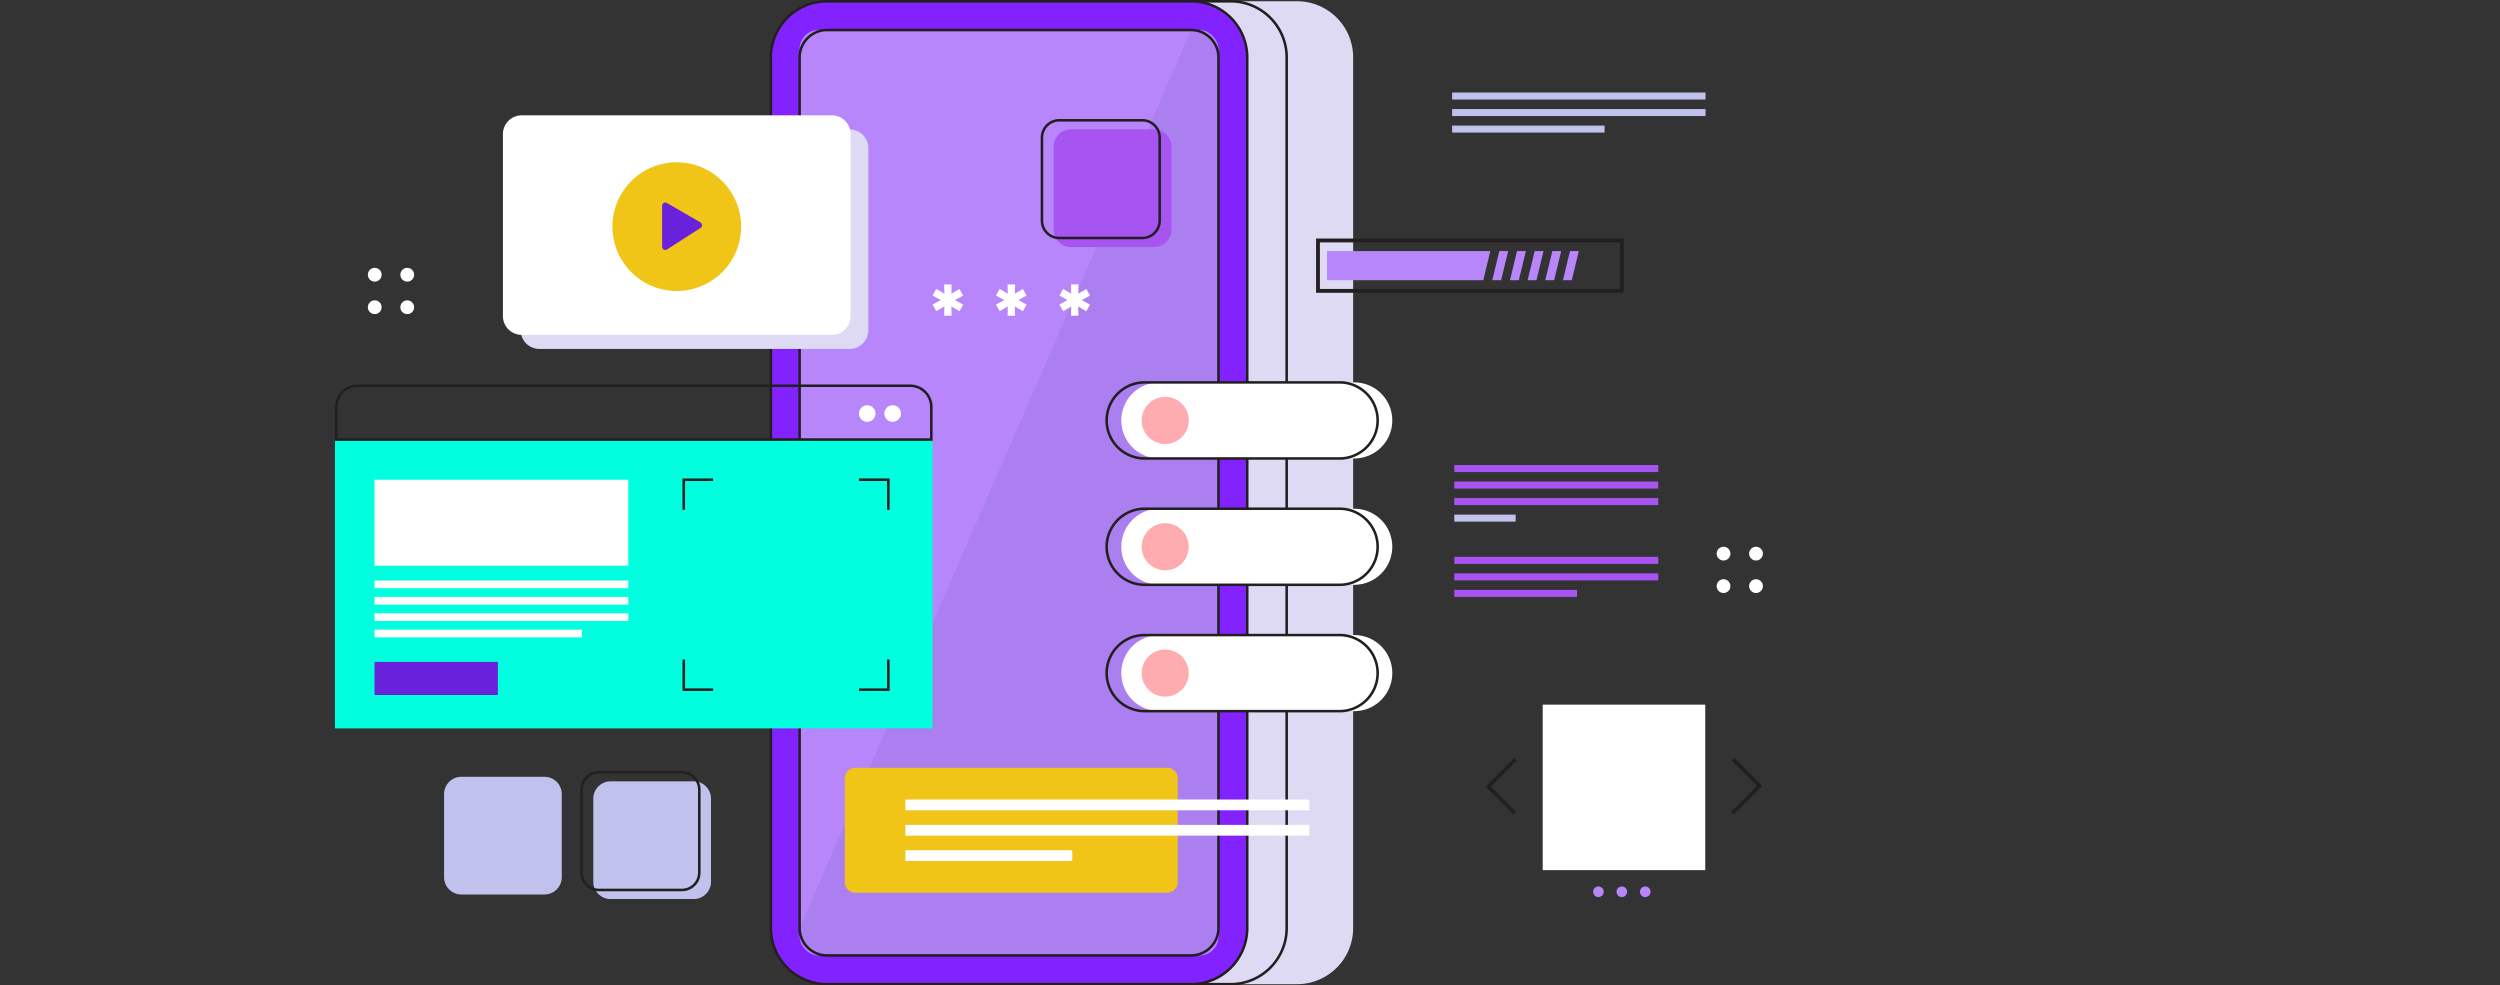 <svg xmlns="http://www.w3.org/2000/svg" xmlns:xlink="http://www.w3.org/1999/xlink" width="400" height="157.673" viewBox="0 0 400 157.673">
  <rect x="0" y="0" width="400" height="157.673" fill="#333333" stroke="none"/>
  <defs>
    <clipPath id="clip-path">
      <rect id="Rectángulo_403259" data-name="Rectángulo 403259" width="228.47" height="157.673" fill="none"/>
    </clipPath>
    <clipPath id="clip-path-3">
      <rect id="Rectángulo_403234" data-name="Rectángulo 403234" width="76.219" height="157.261" fill="none"/>
    </clipPath>
    <clipPath id="clip-path-4">
      <rect id="Rectángulo_403236" data-name="Rectángulo 403236" width="55.628" height="35.121" fill="none"/>
    </clipPath>
  </defs>
  <g id="Grupo_1101559" data-name="Grupo 1101559" transform="translate(-1020 -412.663)">
    <g id="Grupo_1101551" data-name="Grupo 1101551" transform="translate(1073.593 412.663)">
      <g id="Grupo_1101550" data-name="Grupo 1101550" clip-path="url(#clip-path)">
        <g id="Grupo_1101549" data-name="Grupo 1101549" transform="translate(0 0)">
          <g id="Grupo_1101548" data-name="Grupo 1101548" clip-path="url(#clip-path)">
            <path id="Trazado_879101" data-name="Trazado 879101" d="M706.254,158.992H647.981a8.973,8.973,0,0,1-8.973-8.973V10.7a8.973,8.973,0,0,1,8.973-8.973h58.273a8.973,8.973,0,0,1,8.973,8.973V150.019a8.973,8.973,0,0,1-8.973,8.973" transform="translate(-562.952 -1.525)" fill="#6a21db"/>
            <g id="Grupo_1101544" data-name="Grupo 1101544" transform="translate(86.691 0.206)" style="mix-blend-mode: multiply;isolation: isolate">
              <g id="Grupo_1101543" data-name="Grupo 1101543">
                <g id="Grupo_1101542" data-name="Grupo 1101542" clip-path="url(#clip-path-3)">
                  <path id="Trazado_879102" data-name="Trazado 879102" d="M795.605,158.992H737.332a8.973,8.973,0,0,1-8.973-8.973V10.7a8.973,8.973,0,0,1,8.973-8.973h58.273a8.973,8.973,0,0,1,8.973,8.973V150.019a8.973,8.973,0,0,1-8.973,8.973" transform="translate(-728.359 -1.731)" fill="#dedaf4"/>
                </g>
              </g>
            </g>
            <path id="Trazado_879103" data-name="Trazado 879103" d="M704.732,157.676H646.459a9.189,9.189,0,0,1-9.179-9.179V9.182A9.189,9.189,0,0,1,646.459,0h58.273a9.189,9.189,0,0,1,9.179,9.179V148.5a9.189,9.189,0,0,1-9.179,9.179M646.459.414a8.777,8.777,0,0,0-8.767,8.767V148.5a8.777,8.777,0,0,0,8.767,8.767h58.273A8.777,8.777,0,0,0,713.5,148.5V9.182A8.777,8.777,0,0,0,704.732.414Z" transform="translate(-561.43 -0.003)" fill="#231f20"/>
            <path id="Trazado_879104" data-name="Trazado 879104" d="M653.212,158.992H594.939a8.973,8.973,0,0,1-8.973-8.973V10.7a8.973,8.973,0,0,1,8.973-8.973h58.273a8.973,8.973,0,0,1,8.973,8.973V150.019a8.973,8.973,0,0,1-8.973,8.973" transform="translate(-516.223 -1.525)" fill="#8223ff"/>
            <path id="Trazado_879105" data-name="Trazado 879105" d="M651.69,157.676H593.417a9.189,9.189,0,0,1-9.179-9.179V9.182A9.189,9.189,0,0,1,593.417,0H651.69a9.189,9.189,0,0,1,9.179,9.179V148.5a9.189,9.189,0,0,1-9.179,9.179M593.417.414a8.777,8.777,0,0,0-8.767,8.767V148.5a8.777,8.777,0,0,0,8.767,8.767H651.69a8.777,8.777,0,0,0,8.767-8.767V9.182A8.777,8.777,0,0,0,651.69.414Z" transform="translate(-514.701 -0.003)" fill="#231f20"/>
            <rect id="Rectángulo_403235" data-name="Rectángulo 403235" width="67.019" height="148.061" rx="3" transform="translate(74.343 4.806)" fill="#b786fb"/>
            <path id="Trazado_879106" data-name="Trazado 879106" d="M628.988,188.44a4.378,4.378,0,0,1-4.373-4.373L687.261,40.379a4.378,4.378,0,0,1,4.373,4.373V184.067a4.378,4.378,0,0,1-4.373,4.373Z" transform="translate(-550.272 -35.573)" fill="#ab7fef"/>
            <path id="Trazado_879107" data-name="Trazado 879107" d="M685.739,187.124H627.466a4.584,4.584,0,0,1-4.579-4.579V43.23a4.584,4.584,0,0,1,4.579-4.579h58.273a4.584,4.584,0,0,1,4.579,4.579V182.545a4.584,4.584,0,0,1-4.579,4.579M627.466,39.062A4.172,4.172,0,0,0,623.3,43.23V182.545a4.172,4.172,0,0,0,4.167,4.167h58.273a4.172,4.172,0,0,0,4.167-4.167V43.23a4.172,4.172,0,0,0-4.167-4.167Z" transform="translate(-548.75 -34.051)" fill="#231f20"/>
            <g id="Grupo_1101547" data-name="Grupo 1101547" transform="translate(29.711 20.704)" style="mix-blend-mode: multiply;isolation: isolate">
              <g id="Grupo_1101546" data-name="Grupo 1101546">
                <g id="Grupo_1101545" data-name="Grupo 1101545" clip-path="url(#clip-path-4)">
                  <path id="Trazado_879108" data-name="Trazado 879108" d="M302.264,173.947H252.626a3,3,0,0,0-2.995,2.995v29.132a3,3,0,0,0,2.995,2.995h49.638a3,3,0,0,0,2.995-2.995V176.942a3,3,0,0,0-2.995-2.995" transform="translate(-249.631 -173.947)" fill="#dedaf4"/>
                </g>
              </g>
            </g>
            <path id="Trazado_879109" data-name="Trazado 879109" d="M278.419,155.054H228.781a3,3,0,0,0-2.995,2.995v29.132a3,3,0,0,0,2.995,2.995h49.638a3,3,0,0,0,2.995-2.995V158.049a3,3,0,0,0-2.995-2.995" transform="translate(-198.913 -136.6)" fill="#fff"/>
            <path id="Trazado_879110" data-name="Trazado 879110" d="M372.979,228.474a10.295,10.295,0,1,1,10.295,10.295,10.295,10.295,0,0,1-10.295-10.295" transform="translate(-328.586 -192.211)" fill="#f0c518"/>
            <path id="Trazado_879111" data-name="Trazado 879111" d="M445.909,275.458l-5.351-3.107a.515.515,0,0,0-.758.455v6.551a.515.515,0,0,0,.809.424l5.351-3.444a.515.515,0,0,0-.051-.879" transform="translate(-387.454 -239.882)" fill="#6a21db"/>
            <path id="Trazado_879112" data-name="Trazado 879112" d="M805.231,382.3h1.185l-.015,1.489,1.276-.76.593,1.063-1.322.714,1.322.729-.593,1.063-1.291-.76.03,1.474h-1.185l.03-1.489-1.291.76-.592-1.048,1.307-.729-1.307-.714.592-1.078,1.291.775Z" transform="translate(-707.758 -336.796)" fill="#fff"/>
            <path id="Trazado_879113" data-name="Trazado 879113" d="M890.494,382.3h1.185l-.015,1.489,1.276-.76.593,1.063-1.322.714,1.322.729-.593,1.063-1.291-.76.03,1.474h-1.185l.03-1.489-1.291.76-.592-1.048,1.306-.729-1.306-.714.592-1.078,1.291.775Z" transform="translate(-782.873 -336.796)" fill="#fff"/>
            <path id="Trazado_879114" data-name="Trazado 879114" d="M975.757,382.3h1.185l-.015,1.489,1.276-.76.593,1.063-1.322.714,1.322.729L978.2,386.6l-1.291-.76.03,1.474h-1.185l.03-1.489-1.291.76-.592-1.048,1.307-.729-1.307-.714.592-1.078,1.291.775Z" transform="translate(-857.988 -336.796)" fill="#fff"/>
            <path id="Trazado_879115" data-name="Trazado 879115" d="M982.212,192.717H968.918a2.77,2.77,0,0,1-2.77-2.77V176.654a2.77,2.77,0,0,1,2.77-2.77h13.294a2.77,2.77,0,0,1,2.77,2.77v13.294a2.77,2.77,0,0,1-2.77,2.77" transform="translate(-851.156 -153.188)" fill="#a854f3"/>
            <path id="Trazado_879116" data-name="Trazado 879116" d="M964.951,179.226H951.657a2.979,2.979,0,0,1-2.975-2.975V162.957a2.978,2.978,0,0,1,2.975-2.975h13.294a2.979,2.979,0,0,1,2.975,2.975v13.294a2.979,2.979,0,0,1-2.975,2.975m-13.294-18.833a2.567,2.567,0,0,0-2.564,2.564v13.294a2.567,2.567,0,0,0,2.564,2.564h13.294a2.567,2.567,0,0,0,2.564-2.564V162.957a2.567,2.567,0,0,0-2.564-2.564Z" transform="translate(-835.768 -140.941)" fill="#231f20"/>
            <path id="Trazado_879117" data-name="Trazado 879117" d="M363.339,1069.16H350.046a2.77,2.77,0,0,1-2.77-2.769V1053.1a2.77,2.77,0,0,1,2.77-2.769h13.294a2.77,2.77,0,0,1,2.77,2.769v13.294a2.77,2.77,0,0,1-2.77,2.769" transform="translate(-305.943 -925.315)" fill="#c0c1ed"/>
            <path id="Trazado_879118" data-name="Trazado 879118" d="M346.077,1055.67H332.783a2.979,2.979,0,0,1-2.975-2.975V1039.4a2.979,2.979,0,0,1,2.975-2.975h13.294a2.979,2.979,0,0,1,2.975,2.975v13.293a2.979,2.979,0,0,1-2.975,2.975m-13.294-18.833a2.567,2.567,0,0,0-2.564,2.564v13.293a2.567,2.567,0,0,0,2.564,2.564h13.294a2.567,2.567,0,0,0,2.564-2.564V1039.4a2.567,2.567,0,0,0-2.564-2.564Z" transform="translate(-290.554 -913.069)" fill="#231f20"/>
            <path id="Trazado_879119" data-name="Trazado 879119" d="M162.735,1063.073H149.442a2.77,2.77,0,0,1-2.77-2.77V1047.01a2.77,2.77,0,0,1,2.77-2.77h13.294a2.77,2.77,0,0,1,2.77,2.77V1060.3a2.77,2.77,0,0,1-2.77,2.77" transform="translate(-129.215 -919.953)" fill="#c0c1ed"/>
            <path id="Trazado_879120" data-name="Trazado 879120" d="M46.435,361.191a1.1,1.1,0,1,1-1.1-1.1,1.1,1.1,0,0,1,1.1,1.1" transform="translate(-38.969 -317.233)" fill="#fff"/>
            <path id="Trazado_879121" data-name="Trazado 879121" d="M90.1,361.191a1.1,1.1,0,1,1-1.1-1.1,1.1,1.1,0,0,1,1.1,1.1" transform="translate(-77.434 -317.233)" fill="#fff"/>
            <path id="Trazado_879122" data-name="Trazado 879122" d="M45.334,405.953a1.1,1.1,0,1,1,1.1-1.1,1.1,1.1,0,0,1-1.1,1.1" transform="translate(-38.969 -355.697)" fill="#fff"/>
            <path id="Trazado_879123" data-name="Trazado 879123" d="M89,405.953a1.1,1.1,0,1,1,1.1-1.1,1.1,1.1,0,0,1-1.1,1.1" transform="translate(-77.434 -355.697)" fill="#fff"/>
            <rect id="Rectángulo_403237" data-name="Rectángulo 403237" width="95.619" height="46.218" transform="translate(0 70.33)" fill="#00ffdf"/>
            <rect id="Rectángulo_403238" data-name="Rectángulo 403238" width="40.606" height="13.753" transform="translate(6.331 76.758)" fill="#fff"/>
            <rect id="Rectángulo_403239" data-name="Rectángulo 403239" width="19.738" height="5.3" transform="translate(6.331 105.9)" fill="#6a21db"/>
            <rect id="Rectángulo_403240" data-name="Rectángulo 403240" width="40.606" height="1.231" transform="translate(6.331 92.886)" fill="#fff"/>
            <rect id="Rectángulo_403241" data-name="Rectángulo 403241" width="40.606" height="1.231" transform="translate(6.331 95.505)" fill="#fff"/>
            <rect id="Rectángulo_403242" data-name="Rectángulo 403242" width="40.606" height="1.231" transform="translate(6.331 98.125)" fill="#fff"/>
            <rect id="Rectángulo_403243" data-name="Rectángulo 403243" width="33.191" height="1.231" transform="translate(6.331 100.745)" fill="#fff"/>
            <path id="Trazado_879124" data-name="Trazado 879124" d="M95.63,525.849H.009v-5.433a3.594,3.594,0,0,1,3.589-3.59H92.041a3.594,3.594,0,0,1,3.589,3.59ZM.42,525.437h94.8v-5.022a3.182,3.182,0,0,0-3.178-3.178H3.6A3.182,3.182,0,0,0,.42,520.416Z" transform="translate(-0.008 -455.313)" fill="#231f20"/>
            <path id="Trazado_879125" data-name="Trazado 879125" d="M467.6,648.2h-.411V643.18h4.9v.411H467.6Z" transform="translate(-411.586 -566.628)" fill="#231f20"/>
            <path id="Trazado_879126" data-name="Trazado 879126" d="M472.09,891.654h-4.9V886.63h.412v4.612h4.488Z" transform="translate(-411.585 -781.102)" fill="#231f20"/>
            <path id="Trazado_879127" data-name="Trazado 879127" d="M709.3,891.654h-4.9v-.411h4.488V886.63h.411Z" transform="translate(-620.558 -781.102)" fill="#231f20"/>
            <path id="Trazado_879128" data-name="Trazado 879128" d="M709.3,648.2h-.411v-4.612H704.4v-.411h4.9Z" transform="translate(-620.559 -566.628)" fill="#231f20"/>
            <path id="Trazado_879129" data-name="Trazado 879129" d="M707.047,546.086a1.325,1.325,0,1,1-1.325-1.325,1.325,1.325,0,0,1,1.325,1.325" transform="translate(-620.559 -479.923)" fill="#fff"/>
            <path id="Trazado_879130" data-name="Trazado 879130" d="M741.253,546.086a1.325,1.325,0,1,1-1.325-1.325,1.325,1.325,0,0,1,1.325,1.325" transform="translate(-650.693 -479.923)" fill="#fff"/>
            <rect id="Rectángulo_403244" data-name="Rectángulo 403244" width="26.006" height="26.48" transform="translate(193.24 112.742)" fill="#fff"/>
            <path id="Trazado_879131" data-name="Trazado 879131" d="M1691.3,1192.519a.848.848,0,1,1,.848.848.848.848,0,0,1-.848-.848" transform="translate(-1489.996 -1049.836)" fill="#b786fb"/>
            <path id="Trazado_879132" data-name="Trazado 879132" d="M1722.793,1192.519a.848.848,0,1,1,.848.848.848.848,0,0,1-.848-.848" transform="translate(-1517.743 -1049.836)" fill="#b786fb"/>
            <path id="Trazado_879133" data-name="Trazado 879133" d="M1754.288,1192.519a.848.848,0,1,1,.848.848.848.848,0,0,1-.848-.848" transform="translate(-1545.489 -1049.836)" fill="#b786fb"/>
            <path id="Trazado_879134" data-name="Trazado 879134" d="M1551.191,1027.84l-4.474-4.474,4.589-4.589.434.434-4.156,4.156,4.04,4.04Z" transform="translate(-1362.624 -897.52)" fill="#231f20"/>
            <path id="Trazado_879135" data-name="Trazado 879135" d="M1877.141,1027.84l-.434-.434,4.156-4.156-4.04-4.04.434-.434,4.474,4.474Z" transform="translate(-1653.338 -897.52)" fill="#231f20"/>
            <path id="Trazado_879136" data-name="Trazado 879136" d="M1368.1,329.366h-49.231v-8.674H1368.1Zm-48.617-.613h48v-7.448h-48Z" transform="translate(-1161.891 -282.523)" fill="#231f20"/>
            <path id="Trazado_879137" data-name="Trazado 879137" d="M1358.647,342.2h-25v-4.664h26.127Z" transform="translate(-1174.917 -297.365)" fill="#b786fb"/>
            <path id="Trazado_879138" data-name="Trazado 879138" d="M1557.176,342.2h-1.415l1.13-4.664h1.416Z" transform="translate(-1370.591 -297.365)" fill="#b786fb"/>
            <path id="Trazado_879139" data-name="Trazado 879139" d="M1580.962,342.2h-1.416l1.131-4.664h1.415Z" transform="translate(-1391.546 -297.365)" fill="#b786fb"/>
            <path id="Trazado_879140" data-name="Trazado 879140" d="M1604.693,342.2h-1.416l1.131-4.664h1.416Z" transform="translate(-1412.452 -297.365)" fill="#b786fb"/>
            <path id="Trazado_879141" data-name="Trazado 879141" d="M1628.422,342.2h-1.416l1.131-4.664h1.416Z" transform="translate(-1433.357 -297.365)" fill="#b786fb"/>
            <path id="Trazado_879142" data-name="Trazado 879142" d="M1652.152,342.2h-1.416l1.131-4.664h1.416Z" transform="translate(-1454.262 -297.365)" fill="#b786fb"/>
            <rect id="Rectángulo_403245" data-name="Rectángulo 403245" width="32.639" height="1.122" transform="translate(179.095 74.405)" fill="#a854f3"/>
            <rect id="Rectángulo_403246" data-name="Rectángulo 403246" width="32.639" height="1.122" transform="translate(179.095 77.049)" fill="#a854f3"/>
            <rect id="Rectángulo_403247" data-name="Rectángulo 403247" width="32.639" height="1.122" transform="translate(179.095 79.693)" fill="#a854f3"/>
            <rect id="Rectángulo_403248" data-name="Rectángulo 403248" width="9.816" height="1.122" transform="translate(179.095 82.336)" fill="#c0c1ed"/>
            <rect id="Rectángulo_403249" data-name="Rectángulo 403249" width="32.639" height="1.122" transform="translate(179.095 89.095)" fill="#a854f3"/>
            <rect id="Rectángulo_403250" data-name="Rectángulo 403250" width="32.639" height="1.122" transform="translate(179.095 91.738)" fill="#a854f3"/>
            <rect id="Rectángulo_403251" data-name="Rectángulo 403251" width="19.632" height="1.122" transform="translate(179.095 94.382)" fill="#a854f3"/>
            <rect id="Rectángulo_403252" data-name="Rectángulo 403252" width="40.545" height="1.122" transform="translate(178.748 14.803)" fill="#c0c1ed"/>
            <rect id="Rectángulo_403253" data-name="Rectángulo 403253" width="40.545" height="1.122" transform="translate(178.748 17.447)" fill="#c0c1ed"/>
            <rect id="Rectángulo_403254" data-name="Rectángulo 403254" width="24.388" height="1.122" transform="translate(178.748 20.091)" fill="#c0c1ed"/>
            <path id="Trazado_879143" data-name="Trazado 879143" d="M1859.605,736.109a1.1,1.1,0,1,1-1.1-1.1,1.1,1.1,0,0,1,1.1,1.1" transform="translate(-1636.332 -647.527)" fill="#fff"/>
            <path id="Trazado_879144" data-name="Trazado 879144" d="M1903.267,736.109a1.1,1.1,0,1,1-1.1-1.1,1.1,1.1,0,0,1,1.1,1.1" transform="translate(-1674.797 -647.527)" fill="#fff"/>
            <path id="Trazado_879145" data-name="Trazado 879145" d="M1858.505,780.871a1.1,1.1,0,1,1,1.1-1.1,1.1,1.1,0,0,1-1.1,1.1" transform="translate(-1636.333 -685.992)" fill="#fff"/>
            <path id="Trazado_879146" data-name="Trazado 879146" d="M1902.167,780.871a1.1,1.1,0,1,1,1.1-1.1,1.1,1.1,0,0,1-1.1,1.1" transform="translate(-1674.797 -685.992)" fill="#fff"/>
            <path id="Trazado_879147" data-name="Trazado 879147" d="M737.056,1052.163H687.093a1.649,1.649,0,0,1-1.649-1.649v-16.682a1.649,1.649,0,0,1,1.649-1.649h49.963a1.649,1.649,0,0,1,1.649,1.649v16.682a1.649,1.649,0,0,1-1.649,1.649" transform="translate(-603.861 -909.33)" fill="#f0c518"/>
            <rect id="Rectángulo_403255" data-name="Rectángulo 403255" width="64.62" height="1.722" transform="translate(91.268 127.924)" fill="#fff"/>
            <rect id="Rectángulo_403256" data-name="Rectángulo 403256" width="64.62" height="1.722" transform="translate(91.268 131.981)" fill="#fff"/>
            <rect id="Rectángulo_403257" data-name="Rectángulo 403257" width="26.702" height="1.722" transform="translate(91.268 136.038)" fill="#fff"/>
            <path id="Trazado_879148" data-name="Trazado 879148" d="M1094.356,526.212H1063.17a6.086,6.086,0,1,1,0-12.172h31.185a6.086,6.086,0,1,1,0,12.172" transform="translate(-931.268 -452.858)" fill="#fff"/>
            <path id="Trazado_879149" data-name="Trazado 879149" d="M1073.141,524.895h-31.186a6.292,6.292,0,0,1,0-12.584h31.186a6.292,6.292,0,1,1,0,12.584m-31.186-12.172a5.88,5.88,0,0,0,0,11.761h31.186a5.88,5.88,0,0,0,0-11.761Z" transform="translate(-912.397 -451.335)" fill="#231f20"/>
            <path id="Trazado_879150" data-name="Trazado 879150" d="M1084.455,537.3a3.766,3.766,0,1,1,3.766,3.766,3.766,3.766,0,0,1-3.766-3.766" transform="translate(-955.381 -470.032)" fill="#ffacb0"/>
            <path id="Trazado_879151" data-name="Trazado 879151" d="M1094.356,696.047H1063.17a6.086,6.086,0,1,1,0-12.172h31.185a6.086,6.086,0,1,1,0,12.172" transform="translate(-931.268 -602.479)" fill="#fff"/>
            <path id="Trazado_879152" data-name="Trazado 879152" d="M1073.141,694.73h-31.186a6.292,6.292,0,0,1,0-12.584h31.186a6.292,6.292,0,1,1,0,12.584m-31.186-12.172a5.88,5.88,0,0,0,0,11.761h31.186a5.88,5.88,0,0,0,0-11.761Z" transform="translate(-912.397 -600.956)" fill="#231f20"/>
            <path id="Trazado_879153" data-name="Trazado 879153" d="M1084.455,707.134a3.766,3.766,0,1,1,3.766,3.766,3.766,3.766,0,0,1-3.766-3.766" transform="translate(-955.381 -619.652)" fill="#ffacb0"/>
            <path id="Trazado_879154" data-name="Trazado 879154" d="M1094.356,865.881H1063.17a6.086,6.086,0,1,1,0-12.172h31.185a6.086,6.086,0,0,1,0,12.172" transform="translate(-931.268 -752.099)" fill="#fff"/>
            <path id="Trazado_879155" data-name="Trazado 879155" d="M1073.141,864.564h-31.186a6.292,6.292,0,0,1,0-12.584h31.186a6.292,6.292,0,1,1,0,12.584m-31.186-12.172a5.88,5.88,0,0,0,0,11.761h31.186a5.88,5.88,0,0,0,0-11.761Z" transform="translate(-912.397 -750.576)" fill="#231f20"/>
            <path id="Trazado_879156" data-name="Trazado 879156" d="M1084.455,876.969a3.766,3.766,0,1,1,3.766,3.766,3.766,3.766,0,0,1-3.766-3.766" transform="translate(-955.381 -769.273)" fill="#ffacb0"/>
          </g>
        </g>
      </g>
    </g>
    <rect id="Rectángulo_403288" data-name="Rectángulo 403288" width="400" height="134" transform="translate(1020 427)" fill="none"/>
  </g>
</svg>

